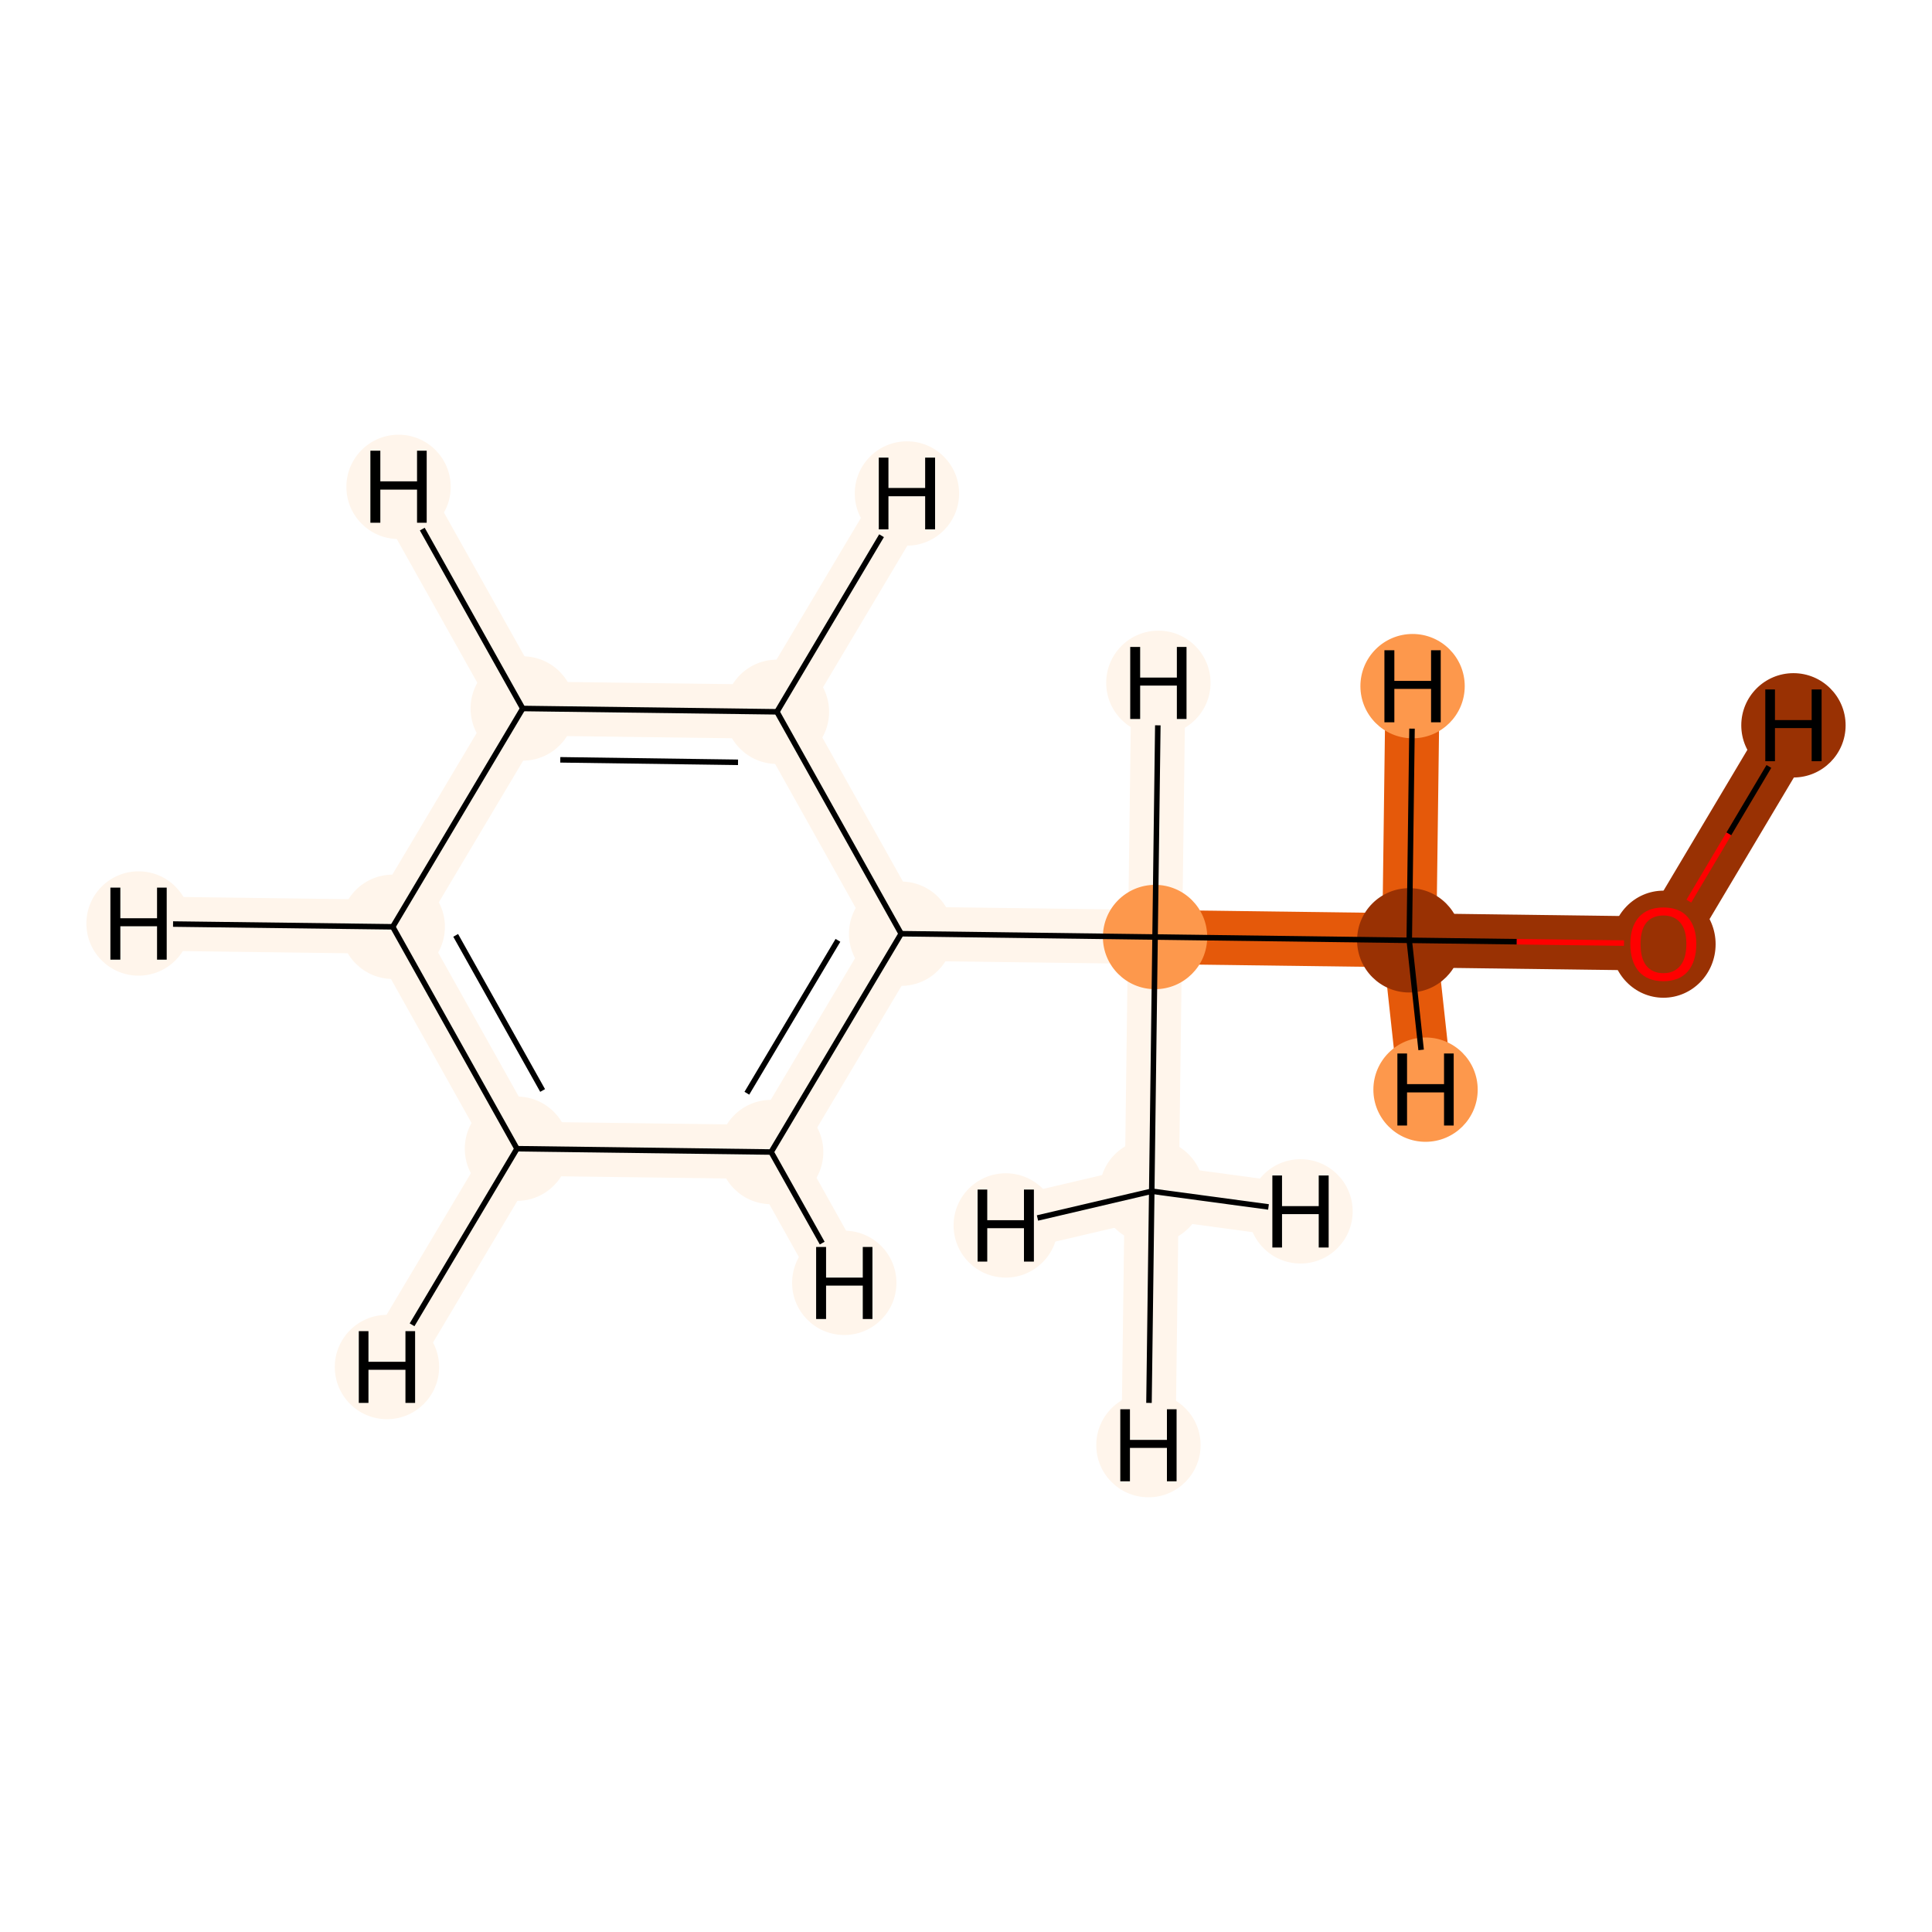 <?xml version='1.0' encoding='iso-8859-1'?>
<svg version='1.1' baseProfile='full'
              xmlns='http://www.w3.org/2000/svg'
                      xmlns:rdkit='http://www.rdkit.org/xml'
                      xmlns:xlink='http://www.w3.org/1999/xlink'
                  xml:space='preserve'
width='700px' height='700px' viewBox='0 0 700 700'>
<!-- END OF HEADER -->
<rect style='opacity:1.0;fill:#FFFFFF;stroke:none' width='700.0' height='700.0' x='0.0' y='0.0'> </rect>
<path d='M 602.7,341.9 L 510.6,340.7' style='fill:none;fill-rule:evenodd;stroke:#993103;stroke-width:19.6px;stroke-linecap:butt;stroke-linejoin:miter;stroke-opacity:1' />
<path d='M 602.7,341.9 L 649.8,262.8' style='fill:none;fill-rule:evenodd;stroke:#993103;stroke-width:19.6px;stroke-linecap:butt;stroke-linejoin:miter;stroke-opacity:1' />
<path d='M 510.6,340.7 L 418.5,339.5' style='fill:none;fill-rule:evenodd;stroke:#E5590A;stroke-width:19.6px;stroke-linecap:butt;stroke-linejoin:miter;stroke-opacity:1' />
<path d='M 510.6,340.7 L 516.5,394.8' style='fill:none;fill-rule:evenodd;stroke:#E5590A;stroke-width:19.6px;stroke-linecap:butt;stroke-linejoin:miter;stroke-opacity:1' />
<path d='M 510.6,340.7 L 511.8,248.6' style='fill:none;fill-rule:evenodd;stroke:#E5590A;stroke-width:19.6px;stroke-linecap:butt;stroke-linejoin:miter;stroke-opacity:1' />
<path d='M 418.5,339.5 L 326.5,338.3' style='fill:none;fill-rule:evenodd;stroke:#FFF5EB;stroke-width:19.6px;stroke-linecap:butt;stroke-linejoin:miter;stroke-opacity:1' />
<path d='M 418.5,339.5 L 417.3,431.6' style='fill:none;fill-rule:evenodd;stroke:#FFF5EB;stroke-width:19.6px;stroke-linecap:butt;stroke-linejoin:miter;stroke-opacity:1' />
<path d='M 418.5,339.5 L 419.7,247.4' style='fill:none;fill-rule:evenodd;stroke:#FFF5EB;stroke-width:19.6px;stroke-linecap:butt;stroke-linejoin:miter;stroke-opacity:1' />
<path d='M 326.5,338.3 L 279.4,417.4' style='fill:none;fill-rule:evenodd;stroke:#FFF5EB;stroke-width:19.6px;stroke-linecap:butt;stroke-linejoin:miter;stroke-opacity:1' />
<path d='M 326.5,338.3 L 281.5,257.9' style='fill:none;fill-rule:evenodd;stroke:#FFF5EB;stroke-width:19.6px;stroke-linecap:butt;stroke-linejoin:miter;stroke-opacity:1' />
<path d='M 279.4,417.4 L 187.3,416.2' style='fill:none;fill-rule:evenodd;stroke:#FFF5EB;stroke-width:19.6px;stroke-linecap:butt;stroke-linejoin:miter;stroke-opacity:1' />
<path d='M 279.4,417.4 L 305.9,464.8' style='fill:none;fill-rule:evenodd;stroke:#FFF5EB;stroke-width:19.6px;stroke-linecap:butt;stroke-linejoin:miter;stroke-opacity:1' />
<path d='M 187.3,416.2 L 142.3,335.8' style='fill:none;fill-rule:evenodd;stroke:#FFF5EB;stroke-width:19.6px;stroke-linecap:butt;stroke-linejoin:miter;stroke-opacity:1' />
<path d='M 187.3,416.2 L 140.2,495.3' style='fill:none;fill-rule:evenodd;stroke:#FFF5EB;stroke-width:19.6px;stroke-linecap:butt;stroke-linejoin:miter;stroke-opacity:1' />
<path d='M 142.3,335.8 L 189.4,256.7' style='fill:none;fill-rule:evenodd;stroke:#FFF5EB;stroke-width:19.6px;stroke-linecap:butt;stroke-linejoin:miter;stroke-opacity:1' />
<path d='M 142.3,335.8 L 50.2,334.6' style='fill:none;fill-rule:evenodd;stroke:#FFF5EB;stroke-width:19.6px;stroke-linecap:butt;stroke-linejoin:miter;stroke-opacity:1' />
<path d='M 189.4,256.7 L 281.5,257.9' style='fill:none;fill-rule:evenodd;stroke:#FFF5EB;stroke-width:19.6px;stroke-linecap:butt;stroke-linejoin:miter;stroke-opacity:1' />
<path d='M 189.4,256.7 L 144.4,176.4' style='fill:none;fill-rule:evenodd;stroke:#FFF5EB;stroke-width:19.6px;stroke-linecap:butt;stroke-linejoin:miter;stroke-opacity:1' />
<path d='M 281.5,257.9 L 328.6,178.8' style='fill:none;fill-rule:evenodd;stroke:#FFF5EB;stroke-width:19.6px;stroke-linecap:butt;stroke-linejoin:miter;stroke-opacity:1' />
<path d='M 417.3,431.6 L 416.1,523.6' style='fill:none;fill-rule:evenodd;stroke:#FFF5EB;stroke-width:19.6px;stroke-linecap:butt;stroke-linejoin:miter;stroke-opacity:1' />
<path d='M 417.3,431.6 L 364.4,444.0' style='fill:none;fill-rule:evenodd;stroke:#FFF5EB;stroke-width:19.6px;stroke-linecap:butt;stroke-linejoin:miter;stroke-opacity:1' />
<path d='M 417.3,431.6 L 471.2,438.9' style='fill:none;fill-rule:evenodd;stroke:#FFF5EB;stroke-width:19.6px;stroke-linecap:butt;stroke-linejoin:miter;stroke-opacity:1' />
<ellipse cx='602.7' cy='342.1' rx='18.4' ry='18.9'  style='fill:#993103;fill-rule:evenodd;stroke:#993103;stroke-width:1.0px;stroke-linecap:butt;stroke-linejoin:miter;stroke-opacity:1' />
<ellipse cx='510.6' cy='340.7' rx='18.4' ry='18.4'  style='fill:#993103;fill-rule:evenodd;stroke:#993103;stroke-width:1.0px;stroke-linecap:butt;stroke-linejoin:miter;stroke-opacity:1' />
<ellipse cx='418.5' cy='339.5' rx='18.4' ry='18.4'  style='fill:#FD984C;fill-rule:evenodd;stroke:#FD984C;stroke-width:1.0px;stroke-linecap:butt;stroke-linejoin:miter;stroke-opacity:1' />
<ellipse cx='326.5' cy='338.3' rx='18.4' ry='18.4'  style='fill:#FFF5EB;fill-rule:evenodd;stroke:#FFF5EB;stroke-width:1.0px;stroke-linecap:butt;stroke-linejoin:miter;stroke-opacity:1' />
<ellipse cx='279.4' cy='417.4' rx='18.4' ry='18.4'  style='fill:#FFF5EB;fill-rule:evenodd;stroke:#FFF5EB;stroke-width:1.0px;stroke-linecap:butt;stroke-linejoin:miter;stroke-opacity:1' />
<ellipse cx='187.3' cy='416.2' rx='18.4' ry='18.4'  style='fill:#FFF5EB;fill-rule:evenodd;stroke:#FFF5EB;stroke-width:1.0px;stroke-linecap:butt;stroke-linejoin:miter;stroke-opacity:1' />
<ellipse cx='142.3' cy='335.8' rx='18.4' ry='18.4'  style='fill:#FFF5EB;fill-rule:evenodd;stroke:#FFF5EB;stroke-width:1.0px;stroke-linecap:butt;stroke-linejoin:miter;stroke-opacity:1' />
<ellipse cx='189.4' cy='256.7' rx='18.4' ry='18.4'  style='fill:#FFF5EB;fill-rule:evenodd;stroke:#FFF5EB;stroke-width:1.0px;stroke-linecap:butt;stroke-linejoin:miter;stroke-opacity:1' />
<ellipse cx='281.5' cy='257.9' rx='18.4' ry='18.4'  style='fill:#FFF5EB;fill-rule:evenodd;stroke:#FFF5EB;stroke-width:1.0px;stroke-linecap:butt;stroke-linejoin:miter;stroke-opacity:1' />
<ellipse cx='417.3' cy='431.6' rx='18.4' ry='18.4'  style='fill:#FFF5EB;fill-rule:evenodd;stroke:#FFF5EB;stroke-width:1.0px;stroke-linecap:butt;stroke-linejoin:miter;stroke-opacity:1' />
<ellipse cx='649.8' cy='262.8' rx='18.4' ry='18.4'  style='fill:#993103;fill-rule:evenodd;stroke:#993103;stroke-width:1.0px;stroke-linecap:butt;stroke-linejoin:miter;stroke-opacity:1' />
<ellipse cx='516.5' cy='394.8' rx='18.4' ry='18.4'  style='fill:#FD984C;fill-rule:evenodd;stroke:#FD984C;stroke-width:1.0px;stroke-linecap:butt;stroke-linejoin:miter;stroke-opacity:1' />
<ellipse cx='511.8' cy='248.6' rx='18.4' ry='18.4'  style='fill:#FD984C;fill-rule:evenodd;stroke:#FD984C;stroke-width:1.0px;stroke-linecap:butt;stroke-linejoin:miter;stroke-opacity:1' />
<ellipse cx='419.7' cy='247.4' rx='18.4' ry='18.4'  style='fill:#FFF5EB;fill-rule:evenodd;stroke:#FFF5EB;stroke-width:1.0px;stroke-linecap:butt;stroke-linejoin:miter;stroke-opacity:1' />
<ellipse cx='305.9' cy='464.8' rx='18.4' ry='18.4'  style='fill:#FFF5EB;fill-rule:evenodd;stroke:#FFF5EB;stroke-width:1.0px;stroke-linecap:butt;stroke-linejoin:miter;stroke-opacity:1' />
<ellipse cx='140.2' cy='495.3' rx='18.4' ry='18.4'  style='fill:#FFF5EB;fill-rule:evenodd;stroke:#FFF5EB;stroke-width:1.0px;stroke-linecap:butt;stroke-linejoin:miter;stroke-opacity:1' />
<ellipse cx='50.2' cy='334.6' rx='18.4' ry='18.4'  style='fill:#FFF5EB;fill-rule:evenodd;stroke:#FFF5EB;stroke-width:1.0px;stroke-linecap:butt;stroke-linejoin:miter;stroke-opacity:1' />
<ellipse cx='144.4' cy='176.4' rx='18.4' ry='18.4'  style='fill:#FFF5EB;fill-rule:evenodd;stroke:#FFF5EB;stroke-width:1.0px;stroke-linecap:butt;stroke-linejoin:miter;stroke-opacity:1' />
<ellipse cx='328.6' cy='178.8' rx='18.4' ry='18.4'  style='fill:#FFF5EB;fill-rule:evenodd;stroke:#FFF5EB;stroke-width:1.0px;stroke-linecap:butt;stroke-linejoin:miter;stroke-opacity:1' />
<ellipse cx='416.1' cy='523.6' rx='18.4' ry='18.4'  style='fill:#FFF5EB;fill-rule:evenodd;stroke:#FFF5EB;stroke-width:1.0px;stroke-linecap:butt;stroke-linejoin:miter;stroke-opacity:1' />
<ellipse cx='364.4' cy='444.0' rx='18.4' ry='18.4'  style='fill:#FFF5EB;fill-rule:evenodd;stroke:#FFF5EB;stroke-width:1.0px;stroke-linecap:butt;stroke-linejoin:miter;stroke-opacity:1' />
<ellipse cx='471.2' cy='438.9' rx='18.4' ry='18.4'  style='fill:#FFF5EB;fill-rule:evenodd;stroke:#FFF5EB;stroke-width:1.0px;stroke-linecap:butt;stroke-linejoin:miter;stroke-opacity:1' />
<path class='bond-0 atom-0 atom-1' d='M 588.4,341.7 L 549.5,341.2' style='fill:none;fill-rule:evenodd;stroke:#FF0000;stroke-width:2.0px;stroke-linecap:butt;stroke-linejoin:miter;stroke-opacity:1' />
<path class='bond-0 atom-0 atom-1' d='M 549.5,341.2 L 510.6,340.7' style='fill:none;fill-rule:evenodd;stroke:#000000;stroke-width:2.0px;stroke-linecap:butt;stroke-linejoin:miter;stroke-opacity:1' />
<path class='bond-10 atom-0 atom-10' d='M 611.9,326.5 L 626.4,302.1' style='fill:none;fill-rule:evenodd;stroke:#FF0000;stroke-width:2.0px;stroke-linecap:butt;stroke-linejoin:miter;stroke-opacity:1' />
<path class='bond-10 atom-0 atom-10' d='M 626.4,302.1 L 640.9,277.7' style='fill:none;fill-rule:evenodd;stroke:#000000;stroke-width:2.0px;stroke-linecap:butt;stroke-linejoin:miter;stroke-opacity:1' />
<path class='bond-1 atom-1 atom-2' d='M 510.6,340.7 L 418.5,339.5' style='fill:none;fill-rule:evenodd;stroke:#000000;stroke-width:2.0px;stroke-linecap:butt;stroke-linejoin:miter;stroke-opacity:1' />
<path class='bond-11 atom-1 atom-11' d='M 510.6,340.7 L 514.9,380.4' style='fill:none;fill-rule:evenodd;stroke:#000000;stroke-width:2.0px;stroke-linecap:butt;stroke-linejoin:miter;stroke-opacity:1' />
<path class='bond-12 atom-1 atom-12' d='M 510.6,340.7 L 511.6,264.0' style='fill:none;fill-rule:evenodd;stroke:#000000;stroke-width:2.0px;stroke-linecap:butt;stroke-linejoin:miter;stroke-opacity:1' />
<path class='bond-2 atom-2 atom-3' d='M 418.5,339.5 L 326.5,338.3' style='fill:none;fill-rule:evenodd;stroke:#000000;stroke-width:2.0px;stroke-linecap:butt;stroke-linejoin:miter;stroke-opacity:1' />
<path class='bond-8 atom-2 atom-9' d='M 418.5,339.5 L 417.3,431.6' style='fill:none;fill-rule:evenodd;stroke:#000000;stroke-width:2.0px;stroke-linecap:butt;stroke-linejoin:miter;stroke-opacity:1' />
<path class='bond-13 atom-2 atom-13' d='M 418.5,339.5 L 419.5,262.8' style='fill:none;fill-rule:evenodd;stroke:#000000;stroke-width:2.0px;stroke-linecap:butt;stroke-linejoin:miter;stroke-opacity:1' />
<path class='bond-3 atom-3 atom-4' d='M 326.5,338.3 L 279.4,417.4' style='fill:none;fill-rule:evenodd;stroke:#000000;stroke-width:2.0px;stroke-linecap:butt;stroke-linejoin:miter;stroke-opacity:1' />
<path class='bond-3 atom-3 atom-4' d='M 303.6,340.7 L 270.6,396.1' style='fill:none;fill-rule:evenodd;stroke:#000000;stroke-width:2.0px;stroke-linecap:butt;stroke-linejoin:miter;stroke-opacity:1' />
<path class='bond-9 atom-8 atom-3' d='M 281.5,257.9 L 326.5,338.3' style='fill:none;fill-rule:evenodd;stroke:#000000;stroke-width:2.0px;stroke-linecap:butt;stroke-linejoin:miter;stroke-opacity:1' />
<path class='bond-4 atom-4 atom-5' d='M 279.4,417.4 L 187.3,416.2' style='fill:none;fill-rule:evenodd;stroke:#000000;stroke-width:2.0px;stroke-linecap:butt;stroke-linejoin:miter;stroke-opacity:1' />
<path class='bond-14 atom-4 atom-14' d='M 279.4,417.4 L 297.9,450.4' style='fill:none;fill-rule:evenodd;stroke:#000000;stroke-width:2.0px;stroke-linecap:butt;stroke-linejoin:miter;stroke-opacity:1' />
<path class='bond-5 atom-5 atom-6' d='M 187.3,416.2 L 142.3,335.8' style='fill:none;fill-rule:evenodd;stroke:#000000;stroke-width:2.0px;stroke-linecap:butt;stroke-linejoin:miter;stroke-opacity:1' />
<path class='bond-5 atom-5 atom-6' d='M 196.6,395.1 L 165.1,338.9' style='fill:none;fill-rule:evenodd;stroke:#000000;stroke-width:2.0px;stroke-linecap:butt;stroke-linejoin:miter;stroke-opacity:1' />
<path class='bond-15 atom-5 atom-15' d='M 187.3,416.2 L 149.3,480.0' style='fill:none;fill-rule:evenodd;stroke:#000000;stroke-width:2.0px;stroke-linecap:butt;stroke-linejoin:miter;stroke-opacity:1' />
<path class='bond-6 atom-6 atom-7' d='M 142.3,335.8 L 189.4,256.7' style='fill:none;fill-rule:evenodd;stroke:#000000;stroke-width:2.0px;stroke-linecap:butt;stroke-linejoin:miter;stroke-opacity:1' />
<path class='bond-16 atom-6 atom-16' d='M 142.3,335.8 L 62.7,334.8' style='fill:none;fill-rule:evenodd;stroke:#000000;stroke-width:2.0px;stroke-linecap:butt;stroke-linejoin:miter;stroke-opacity:1' />
<path class='bond-7 atom-7 atom-8' d='M 189.4,256.7 L 281.5,257.9' style='fill:none;fill-rule:evenodd;stroke:#000000;stroke-width:2.0px;stroke-linecap:butt;stroke-linejoin:miter;stroke-opacity:1' />
<path class='bond-7 atom-7 atom-8' d='M 203.0,275.3 L 267.4,276.2' style='fill:none;fill-rule:evenodd;stroke:#000000;stroke-width:2.0px;stroke-linecap:butt;stroke-linejoin:miter;stroke-opacity:1' />
<path class='bond-17 atom-7 atom-17' d='M 189.4,256.7 L 153.0,191.7' style='fill:none;fill-rule:evenodd;stroke:#000000;stroke-width:2.0px;stroke-linecap:butt;stroke-linejoin:miter;stroke-opacity:1' />
<path class='bond-18 atom-8 atom-18' d='M 281.5,257.9 L 319.4,194.1' style='fill:none;fill-rule:evenodd;stroke:#000000;stroke-width:2.0px;stroke-linecap:butt;stroke-linejoin:miter;stroke-opacity:1' />
<path class='bond-19 atom-9 atom-19' d='M 417.3,431.6 L 416.3,508.3' style='fill:none;fill-rule:evenodd;stroke:#000000;stroke-width:2.0px;stroke-linecap:butt;stroke-linejoin:miter;stroke-opacity:1' />
<path class='bond-20 atom-9 atom-20' d='M 417.3,431.6 L 375.9,441.3' style='fill:none;fill-rule:evenodd;stroke:#000000;stroke-width:2.0px;stroke-linecap:butt;stroke-linejoin:miter;stroke-opacity:1' />
<path class='bond-21 atom-9 atom-21' d='M 417.3,431.6 L 459.6,437.3' style='fill:none;fill-rule:evenodd;stroke:#000000;stroke-width:2.0px;stroke-linecap:butt;stroke-linejoin:miter;stroke-opacity:1' />
<path  class='atom-0' d='M 590.7 342.0
Q 590.7 335.8, 593.8 332.3
Q 596.9 328.8, 602.7 328.8
Q 608.5 328.8, 611.5 332.3
Q 614.6 335.8, 614.6 342.0
Q 614.6 348.3, 611.5 352.0
Q 608.4 355.5, 602.7 355.5
Q 596.9 355.5, 593.8 352.0
Q 590.7 348.4, 590.7 342.0
M 602.7 352.6
Q 606.6 352.6, 608.8 349.9
Q 611.0 347.2, 611.0 342.0
Q 611.0 336.9, 608.8 334.3
Q 606.6 331.7, 602.7 331.7
Q 598.7 331.7, 596.5 334.3
Q 594.4 336.9, 594.4 342.0
Q 594.4 347.3, 596.5 349.9
Q 598.7 352.6, 602.7 352.6
' fill='#FF0000'/>
<path  class='atom-10' d='M 639.6 249.8
L 643.1 249.8
L 643.1 260.9
L 656.4 260.9
L 656.4 249.8
L 660.0 249.8
L 660.0 275.8
L 656.4 275.8
L 656.4 263.8
L 643.1 263.8
L 643.1 275.8
L 639.6 275.8
L 639.6 249.8
' fill='#000000'/>
<path  class='atom-11' d='M 506.3 381.7
L 509.8 381.7
L 509.8 392.8
L 523.2 392.8
L 523.2 381.7
L 526.7 381.7
L 526.7 407.8
L 523.2 407.8
L 523.2 395.8
L 509.8 395.8
L 509.8 407.8
L 506.3 407.8
L 506.3 381.7
' fill='#000000'/>
<path  class='atom-12' d='M 501.6 235.6
L 505.2 235.6
L 505.2 246.7
L 518.5 246.7
L 518.5 235.6
L 522.0 235.6
L 522.0 261.7
L 518.5 261.7
L 518.5 249.6
L 505.2 249.6
L 505.2 261.7
L 501.6 261.7
L 501.6 235.6
' fill='#000000'/>
<path  class='atom-13' d='M 409.5 234.4
L 413.1 234.4
L 413.1 245.5
L 426.4 245.5
L 426.4 234.4
L 429.9 234.4
L 429.9 260.5
L 426.4 260.5
L 426.4 248.4
L 413.1 248.4
L 413.1 260.5
L 409.5 260.5
L 409.5 234.4
' fill='#000000'/>
<path  class='atom-14' d='M 295.7 451.8
L 299.3 451.8
L 299.3 462.9
L 312.6 462.9
L 312.6 451.8
L 316.1 451.8
L 316.1 477.9
L 312.6 477.9
L 312.6 465.8
L 299.3 465.8
L 299.3 477.9
L 295.7 477.9
L 295.7 451.8
' fill='#000000'/>
<path  class='atom-15' d='M 130.0 482.3
L 133.5 482.3
L 133.5 493.4
L 146.9 493.4
L 146.9 482.3
L 150.4 482.3
L 150.4 508.3
L 146.9 508.3
L 146.9 496.3
L 133.5 496.3
L 133.5 508.3
L 130.0 508.3
L 130.0 482.3
' fill='#000000'/>
<path  class='atom-16' d='M 40.0 321.6
L 43.6 321.6
L 43.6 332.7
L 56.9 332.7
L 56.9 321.6
L 60.4 321.6
L 60.4 347.7
L 56.9 347.7
L 56.9 335.6
L 43.6 335.6
L 43.6 347.7
L 40.0 347.7
L 40.0 321.6
' fill='#000000'/>
<path  class='atom-17' d='M 134.2 163.3
L 137.8 163.3
L 137.8 174.4
L 151.1 174.4
L 151.1 163.3
L 154.6 163.3
L 154.6 189.4
L 151.1 189.4
L 151.1 177.4
L 137.8 177.4
L 137.8 189.4
L 134.2 189.4
L 134.2 163.3
' fill='#000000'/>
<path  class='atom-18' d='M 318.4 165.8
L 321.9 165.8
L 321.9 176.8
L 335.2 176.8
L 335.2 165.8
L 338.8 165.8
L 338.8 191.8
L 335.2 191.8
L 335.2 179.8
L 321.9 179.8
L 321.9 191.8
L 318.4 191.8
L 318.4 165.8
' fill='#000000'/>
<path  class='atom-19' d='M 405.9 510.6
L 409.4 510.6
L 409.4 521.7
L 422.8 521.7
L 422.8 510.6
L 426.3 510.6
L 426.3 536.7
L 422.8 536.7
L 422.8 524.6
L 409.4 524.6
L 409.4 536.7
L 405.9 536.7
L 405.9 510.6
' fill='#000000'/>
<path  class='atom-20' d='M 354.2 431.0
L 357.7 431.0
L 357.7 442.1
L 371.0 442.1
L 371.0 431.0
L 374.6 431.0
L 374.6 457.1
L 371.0 457.1
L 371.0 445.0
L 357.7 445.0
L 357.7 457.1
L 354.2 457.1
L 354.2 431.0
' fill='#000000'/>
<path  class='atom-21' d='M 461.0 425.9
L 464.5 425.9
L 464.5 437.0
L 477.8 437.0
L 477.8 425.9
L 481.4 425.9
L 481.4 452.0
L 477.8 452.0
L 477.8 439.9
L 464.5 439.9
L 464.5 452.0
L 461.0 452.0
L 461.0 425.9
' fill='#000000'/>
</svg>
